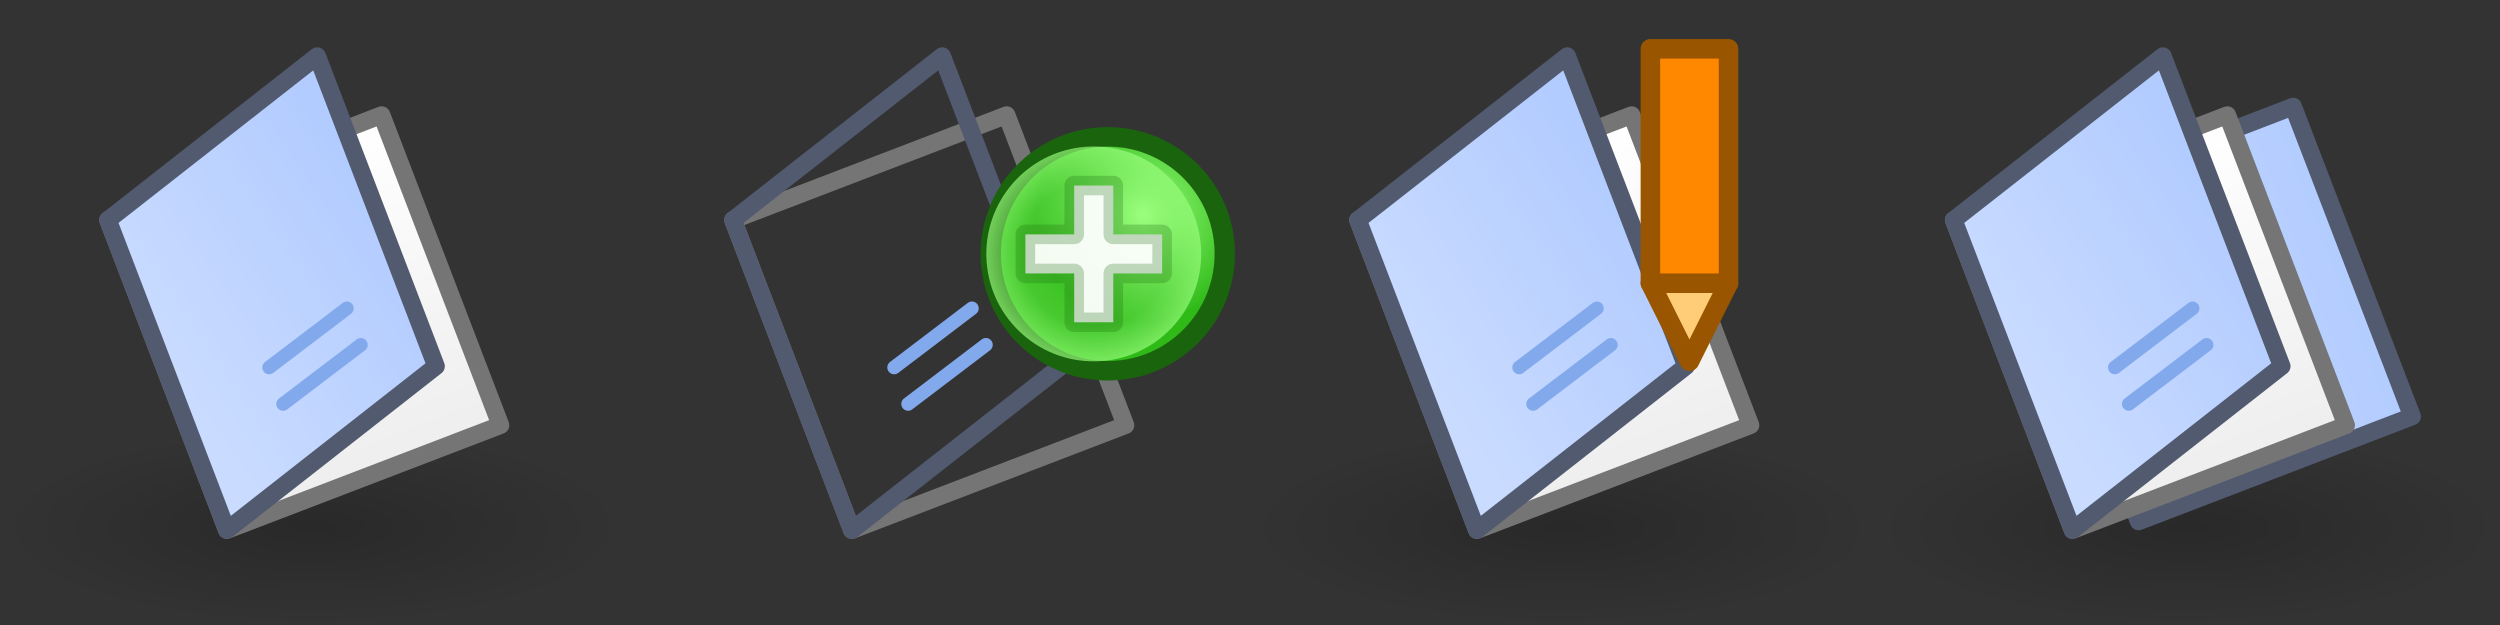 <?xml version="1.0" encoding="UTF-8" standalone="no"?>
<!-- Created with Inkscape (http://www.inkscape.org/) -->

<svg
   xmlns:dc="http://purl.org/dc/elements/1.1/"
   xmlns:cc="http://creativecommons.org/ns#"
   xmlns:rdf="http://www.w3.org/1999/02/22-rdf-syntax-ns#"
   xmlns:svg="http://www.w3.org/2000/svg"
   xmlns="http://www.w3.org/2000/svg"
   xmlns:xlink="http://www.w3.org/1999/xlink"
   xmlns:sodipodi="http://sodipodi.sourceforge.net/DTD/sodipodi-0.dtd"
   xmlns:inkscape="http://www.inkscape.org/namespaces/inkscape"
   width="128"
   height="32"
   id="svg2"
   version="1.1"
   inkscape:version="0.48.5 r10040"
   sodipodi:docname="invitation.svg">
  <rect width="100%" height="100%" fill="#333333" stroke="none"/>
  <defs
     id="defs4">
    <linearGradient
       id="linearGradient4385">
      <stop
         style="stop-color:#c9dbff;stop-opacity:1;"
         offset="0"
         id="stop4387" />
      <stop
         style="stop-color:#b3ccff;stop-opacity:1;"
         offset="1"
         id="stop4389" />
    </linearGradient>
    <linearGradient
       id="linearGradient4039">
      <stop
         style="stop-color:#ffffff;stop-opacity:1;"
         offset="0"
         id="stop4041" />
      <stop
         style="stop-color:#eeeeee;stop-opacity:1;"
         offset="1"
         id="stop4043" />
    </linearGradient>
    <linearGradient
       id="linearGradient3592-9-6-2">
      <stop
         id="stop3594-6-5-3"
         offset="0"
         style="stop-color:#000000;stop-opacity:0.2;" />
      <stop
         id="stop3596-3-6-0"
         offset="1"
         style="stop-color:#000000;stop-opacity:0;" />
    </linearGradient>
    <radialGradient
       r="16"
       fy="27"
       fx="16"
       cy="27"
       cx="16"
       gradientTransform="matrix(1,0,0,0.312,-1.9969329e-4,1038.925)"
       gradientUnits="userSpaceOnUse"
       id="radialGradient3218"
       xlink:href="#linearGradient3592-9-6-2"
       inkscape:collect="always" />
    <radialGradient
       inkscape:collect="always"
       xlink:href="#linearGradient3592-9-6-2"
       id="radialGradient5306"
       gradientUnits="userSpaceOnUse"
       gradientTransform="matrix(1,0,0,0.312,96,1038.925)"
       cx="16"
       cy="27"
       fx="16"
       fy="27"
       r="16" />
    <linearGradient
       id="linearGradient4385-0">
      <stop
         style="stop-color:#c9dbff;stop-opacity:1;"
         offset="0"
         id="stop4387-8" />
      <stop
         style="stop-color:#b3ccff;stop-opacity:1;"
         offset="1"
         id="stop4389-9" />
    </linearGradient>
    <linearGradient
       gradientTransform="matrix(0.934,-0.358,0.358,0.934,95.154,1023.647)"
       y2="17"
       x2="20"
       y1="17"
       x1="5"
       gradientUnits="userSpaceOnUse"
       id="linearGradient6421"
       xlink:href="#linearGradient4385-0"
       inkscape:collect="always" />
    <radialGradient
       inkscape:collect="always"
       xlink:href="#linearGradient5195-0-3"
       id="radialGradient4629"
       gradientUnits="userSpaceOnUse"
       gradientTransform="matrix(0.845,-1.3923892e-6,1.3343892e-6,0.881,446.146,1.24)"
       cx="2873.21"
       cy="11.074"
       fx="2873.21"
       fy="11.074"
       r="6.25" />
    <linearGradient
       id="linearGradient5195-0-3">
      <stop
         id="stop5197-6-3"
         offset="0"
         style="stop-color:#9bff7e;stop-opacity:1;" />
      <stop
         id="stop5199-2-2-2"
         offset="1"
         style="stop-color:#2fba18;stop-opacity:1;" />
    </linearGradient>
    <radialGradient
       inkscape:collect="always"
       xlink:href="#linearGradient4073-7"
       id="radialGradient4631"
       gradientUnits="userSpaceOnUse"
       cx="2889"
       cy="5.5"
       fx="2889"
       fy="5.5"
       r="5.5" />
    <linearGradient
       id="linearGradient4073-7">
      <stop
         id="stop4075-4"
         offset="0"
         style="stop-color:#9bff7e;stop-opacity:0;" />
      <stop
         style="stop-color:#9bff7e;stop-opacity:0.224;"
         offset="0.676"
         id="stop4081-7" />
      <stop
         id="stop4077-3"
         offset="1"
         style="stop-color:#9bff7e;stop-opacity:0.677;" />
    </linearGradient>
    <linearGradient
       inkscape:collect="always"
       xlink:href="#linearGradient4039"
       id="linearGradient7213"
       gradientUnits="userSpaceOnUse"
       x1="21"
       y1="10"
       x2="21"
       y2="27" />
    <linearGradient
       inkscape:collect="always"
       xlink:href="#linearGradient4385"
       id="linearGradient7215"
       gradientUnits="userSpaceOnUse"
       x1="5"
       y1="17"
       x2="18"
       y2="14" />
    <linearGradient
       inkscape:collect="always"
       xlink:href="#linearGradient4039"
       id="linearGradient7227"
       gradientUnits="userSpaceOnUse"
       x1="21"
       y1="10"
       x2="21"
       y2="27" />
    <linearGradient
       inkscape:collect="always"
       xlink:href="#linearGradient4385"
       id="linearGradient7229"
       gradientUnits="userSpaceOnUse"
       x1="5"
       y1="17"
       x2="18"
       y2="14" />
  </defs>
  <sodipodi:namedview
     id="base"
     pagecolor="#ffffff"
     bordercolor="#666666"
     borderopacity="1.0"
     inkscape:pageopacity="0.0"
     inkscape:pageshadow="2"
     inkscape:zoom="1"
     inkscape:cx="112.28997"
     inkscape:cy="18.245617"
     inkscape:document-units="px"
     inkscape:current-layer="layer1"
     showgrid="false"
     inkscape:window-width="1366"
     inkscape:window-height="705"
     inkscape:window-x="0"
     inkscape:window-y="27"
     inkscape:window-maximized="1">
    <inkscape:grid
       type="xygrid"
       id="grid3237"
       empspacing="5"
       visible="true"
       enabled="true"
       snapvisiblegridlinesonly="true" />
  </sodipodi:namedview>
  <g
     inkscape:label="Layer 1"
     inkscape:groupmode="layer"
     id="layer1"
     transform="translate(0,-1020.362)">
    <g
       id="g6554">
      <rect
         y="1042.362"
         x="0"
         height="10"
         width="32"
         id="rect4375"
         style="fill:url(#radialGradient3218);fill-opacity:1;fill-rule:evenodd;stroke:none" />
      <g
         transform="matrix(0.934,-0.358,0.358,0.934,-368.01,71.057)"
         id="use4019">
        <path
           sodipodi:nodetypes="ccccc"
           style="fill:url(#linearGradient7213);fill-opacity:1;stroke:#757575;stroke-width:0.9;stroke-linecap:round;stroke-linejoin:round;stroke-miterlimit:4;stroke-opacity:1;stroke-dasharray:none"
           d="m 5,27 0,-17 15,0 0,17 z"
           id="path7205"
           inkscape:connector-curvature="0"
           transform="translate(0,1020.362)" />
        <path
           transform="translate(0,1020.362)"
           sodipodi:nodetypes="ccccc"
           style="fill:url(#linearGradient7215);fill-opacity:1;stroke:#515a6f;stroke-width:0.9;stroke-linecap:round;stroke-linejoin:round;stroke-miterlimit:4;stroke-opacity:1;stroke-dasharray:none"
           d="M 18,23 5,27 5,10 18,6 z"
           id="path7207"
           inkscape:connector-curvature="0" />
        <path
           sodipodi:nodetypes="cc"
           inkscape:connector-curvature="0"
           id="path7209"
           d="m 10,1042.362 4.8,-1.4"
           style="fill:none;stroke:#83a9ed;stroke-width:0.7;stroke-linecap:round;stroke-linejoin:round;stroke-miterlimit:4;stroke-opacity:1;stroke-dasharray:none" />
        <path
           sodipodi:nodetypes="cc"
           inkscape:connector-curvature="0"
           id="use7211"
           d="m 10,1040.362 4.8,-1.4"
           style="fill:none;stroke:#83a9ed;stroke-width:0.7;stroke-linecap:round;stroke-linejoin:round;stroke-miterlimit:4;stroke-opacity:1;stroke-dasharray:none" />
      </g>
    </g>
    <rect
       y="1042.362"
       x="96"
       height="10"
       width="32"
       id="rect5302"
       style="fill:url(#radialGradient5306);fill-opacity:1;fill-rule:evenodd;stroke:none" />
    <path
       inkscape:connector-curvature="0"
       id="path3241-0"
       d="m 123.502,1041.687 -14.004,5.375 -6.092,-15.871 14.004,-5.375 z"
       style="fill:url(#linearGradient6421);fill-opacity:1;stroke:#515a6f;stroke-width:0.9;stroke-linecap:round;stroke-linejoin:round;stroke-miterlimit:4;stroke-opacity:1;stroke-dasharray:none"
       sodipodi:nodetypes="ccccc" />
    <g
       transform="matrix(0.934,-0.358,0.358,0.934,-273.511,71.057)"
       id="use5304">
      <path
         sodipodi:nodetypes="ccccc"
         style="fill:url(#linearGradient7227);fill-opacity:1;stroke:#757575;stroke-width:0.9;stroke-linecap:round;stroke-linejoin:round;stroke-miterlimit:4;stroke-opacity:1;stroke-dasharray:none"
         d="m 5,27 0,-17 15,0 0,17 z"
         id="path7219"
         inkscape:connector-curvature="0"
         transform="translate(0,1020.362)" />
      <path
         transform="translate(0,1020.362)"
         sodipodi:nodetypes="ccccc"
         style="fill:url(#linearGradient7229);fill-opacity:1;stroke:#515a6f;stroke-width:0.9;stroke-linecap:round;stroke-linejoin:round;stroke-miterlimit:4;stroke-opacity:1;stroke-dasharray:none"
         d="M 18,23 5,27 5,10 18,6 z"
         id="path7221"
         inkscape:connector-curvature="0" />
      <path
         sodipodi:nodetypes="cc"
         inkscape:connector-curvature="0"
         id="path7223"
         d="m 10,1042.362 4.8,-1.4"
         style="fill:none;stroke:#83a9ed;stroke-width:0.7;stroke-linecap:round;stroke-linejoin:round;stroke-miterlimit:4;stroke-opacity:1;stroke-dasharray:none" />
      <path
         sodipodi:nodetypes="cc"
         inkscape:connector-curvature="0"
         id="use7225"
         d="m 10,1040.362 4.8,-1.4"
         style="fill:none;stroke:#83a9ed;stroke-width:0.7;stroke-linecap:round;stroke-linejoin:round;stroke-miterlimit:4;stroke-opacity:1;stroke-dasharray:none" />
    </g>
    <use
       x="0"
       y="0"
       xlink:href="#g6554"
       id="use6558"
       transform="translate(32,0)"
       width="128"
       height="32" />
    <use
       x="0"
       y="0"
       xlink:href="#g6554"
       id="use6560"
       transform="translate(64,0)"
       width="128"
       height="32" />
    <g
       id="g5344"
       transform="translate(-2827.5,19.5)">
      <path
         sodipodi:open="true"
         sodipodi:end="12.542317"
         sodipodi:start="6.2629197"
         transform="matrix(1.042,0,0,0.998,-108.668,1000.884)"
         d="m 2877.999,12.878 c 0.064,3.313 -2.457,6.053 -5.632,6.12 -3.175,0.067 -5.801,-2.564 -5.865,-5.877 -0.064,-3.313 2.457,-6.053 5.632,-6.12 3.167,-0.067 5.789,2.551 5.865,5.854"
         sodipodi:ry="6"
         sodipodi:rx="5.75"
         sodipodi:cy="13"
         sodipodi:cx="2872.25"
         id="path5322"
         style="fill:url(#radialGradient4629);fill-opacity:1;stroke:#19640c;stroke-width:1;stroke-linecap:round;stroke-linejoin:round;stroke-miterlimit:4;stroke-opacity:1;stroke-dasharray:none"
         sodipodi:type="arc" />
      <path
         sodipodi:open="true"
         sodipodi:end="12.542317"
         sodipodi:start="6.2629197"
         transform="translate(-5.5,1008.362)"
         d="m 2894.499,5.389 c 0.061,3.037 -2.35,5.549 -5.387,5.61 -3.037,0.062 -5.549,-2.35 -5.61,-5.387 -0.061,-3.037 2.35,-5.549 5.387,-5.61 3.029,-0.061 5.537,2.338 5.61,5.367"
         sodipodi:ry="5.5"
         sodipodi:rx="5.5"
         sodipodi:cy="5.5"
         sodipodi:cx="2889"
         id="path5334"
         style="fill:url(#radialGradient4631);fill-opacity:1;stroke:none"
         sodipodi:type="arc" />
      <path
         sodipodi:nodetypes="ccccccccccccc"
         inkscape:connector-curvature="0"
         id="path5290"
         d="m 2880,1014.862 0,-2 2.5,0 0,-2.5 2,0 0,2.5 2.5,0 0,2 -2.5,0 0,2.5 -2,0 0,-2.5 z"
         style="fill:#ffffff;fill-opacity:0.941;stroke:#19640c;stroke-width:1px;stroke-linecap:round;stroke-linejoin:round;stroke-opacity:0.251" />
    </g>
    <g
       id="g6242"
       transform="translate(-68,0)">
      <path
         sodipodi:nodetypes="cccc"
         inkscape:connector-curvature="0"
         id="path3966-4-44"
         d="m 152.5,1034.862 2,4 2,-4 z"
         style="fill:#ffcc77;fill-opacity:1;stroke:#995500;stroke-width:1px;stroke-linecap:butt;stroke-linejoin:round;stroke-opacity:1" />
      <path
         sodipodi:nodetypes="ccccc"
         inkscape:connector-curvature="0"
         id="path3158-9-6-5"
         d="m 152.5,1022.862 4,0 0,12 -4,0 z"
         style="fill:#ff8800;fill-opacity:1;stroke:#995500;stroke-width:1px;stroke-linecap:round;stroke-linejoin:round;stroke-opacity:1" />
    </g>
  </g>
</svg>
